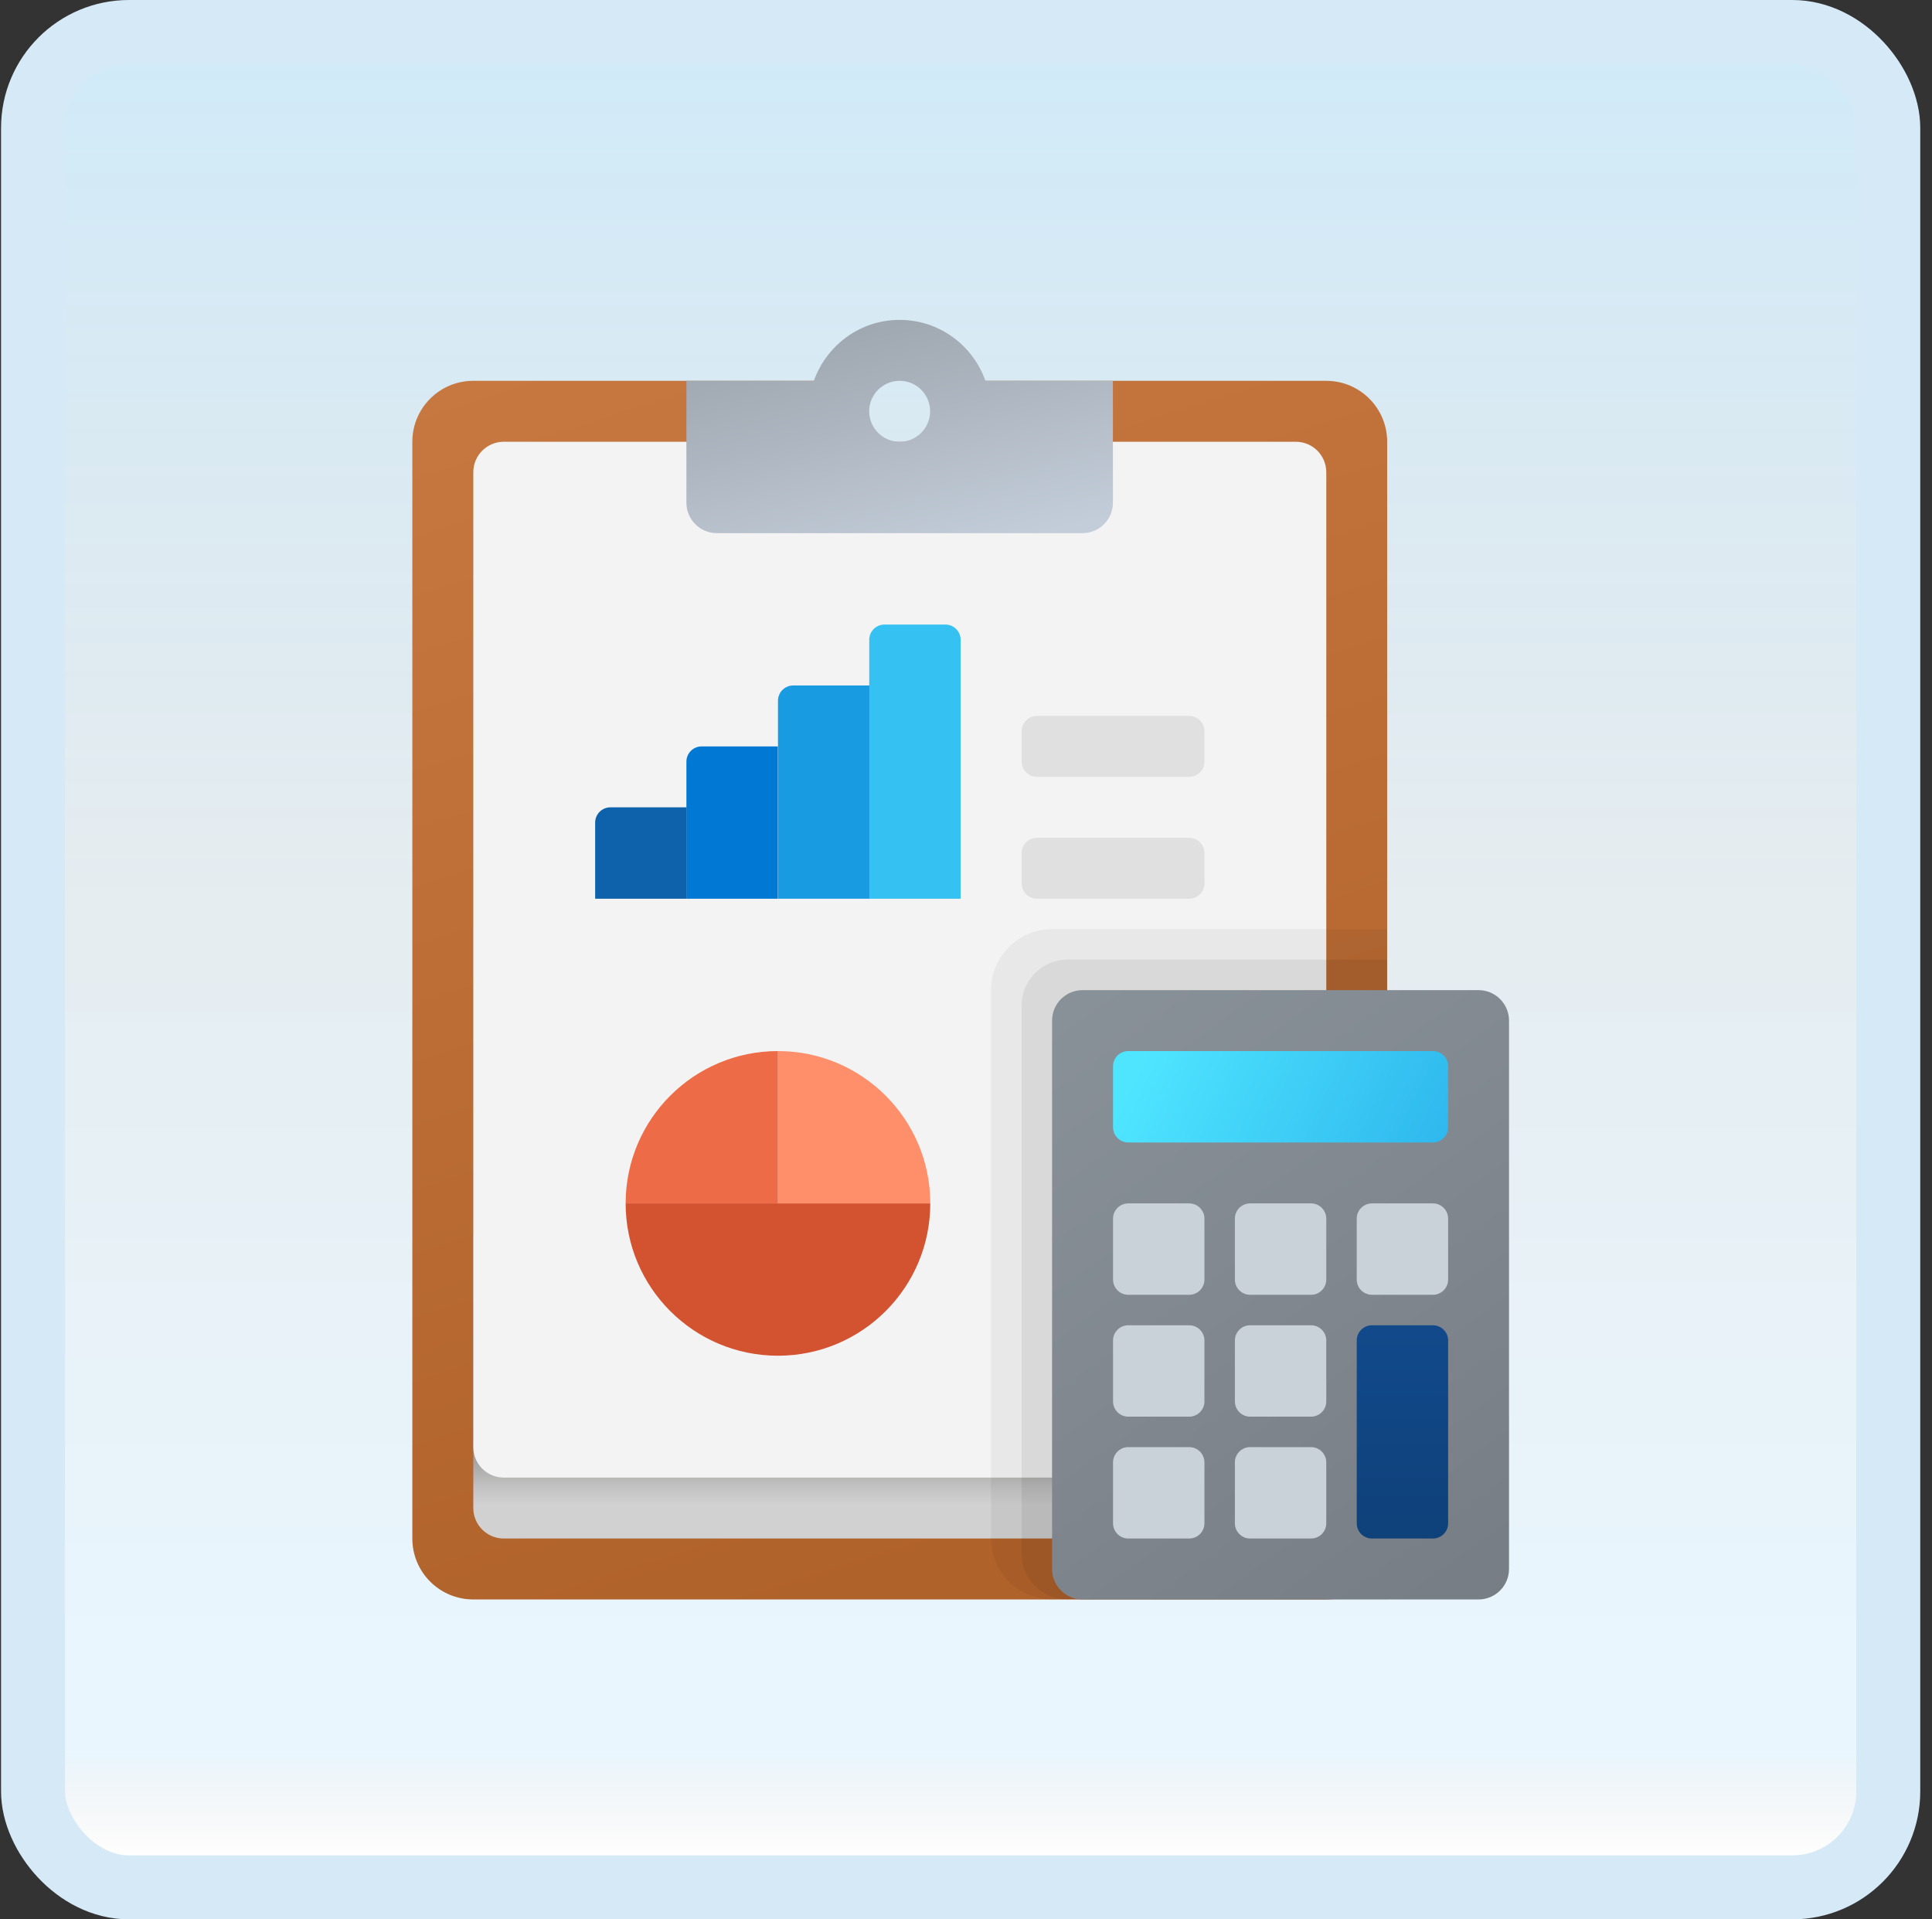 <svg width="151" height="150" viewBox="0 0 151 150" fill="none" xmlns="http://www.w3.org/2000/svg">
<rect x="0" y="0" width="151" height="150" fill="#333333" stroke="none"/>
<g id="accounting">
<rect x="2.582" y="2.5" width="145" height="145" rx="7.5" fill="white"/>
<rect x="2.582" y="2.5" width="145" height="145" rx="7.5" fill="url(#paint0_linear_14_12039)" fill-opacity="0.2"/>
<g id="Group">
<path id="Vector" d="M103.655 29.762H75.084C75.084 32.393 72.953 34.524 70.322 34.524C67.691 34.524 65.56 32.393 65.56 29.762H36.989C34.358 29.762 32.227 31.893 32.227 34.524V120.238C32.227 122.869 34.358 125 36.989 125H103.655C106.286 125 108.417 122.869 108.417 120.238V34.524C108.417 31.893 106.286 29.762 103.655 29.762Z" fill="url(#paint1_linear_14_12039)"/>
<path id="Vector_2" d="M101.278 120.238H39.373C38.059 120.238 36.992 119.171 36.992 117.857V96.428H103.659V117.857C103.659 119.171 102.592 120.238 101.278 120.238Z" fill="url(#paint2_linear_14_12039)"/>
<path id="Vector_3" d="M101.278 115.476H39.373C38.059 115.476 36.992 114.41 36.992 113.095V36.905C36.992 35.591 38.059 34.524 39.373 34.524H101.278C102.592 34.524 103.659 35.591 103.659 36.905V113.095C103.659 114.41 102.592 115.476 101.278 115.476Z" fill="#F3F3F3"/>
<path id="Vector_4" d="M86.982 39.286V29.762H77.02C76.037 26.993 73.42 25 70.315 25C67.21 25 64.594 26.993 63.61 29.762H53.648V39.286C53.648 40.6 54.715 41.667 56.029 41.667H84.601C85.915 41.667 86.982 40.6 86.982 39.286ZM70.315 29.762C71.629 29.762 72.696 30.829 72.696 32.143C72.696 33.457 71.629 34.524 70.315 34.524C69.001 34.524 67.934 33.457 67.934 32.143C67.934 30.829 69.001 29.762 70.315 29.762Z" fill="url(#paint3_linear_14_12039)"/>
<path id="Vector_5" d="M75.08 50V70.238H67.938V50C67.938 49.343 68.471 48.81 69.128 48.81H73.89C74.547 48.81 75.08 49.343 75.08 50Z" fill="#35C1F1"/>
<path id="Vector_6" d="M67.948 53.572V70.238H60.805V54.762C60.805 54.105 61.338 53.572 61.995 53.572H67.948Z" fill="#199BE2"/>
<path id="Vector_7" d="M60.791 58.333V70.238H53.648V59.524C53.648 58.867 54.182 58.333 54.839 58.333H60.791Z" fill="#0078D4"/>
<path id="Vector_8" d="M53.658 63.095V70.238H46.516V64.286C46.516 63.629 47.049 63.095 47.706 63.095H53.658Z" fill="#0D62AB"/>
<path id="Vector_9" d="M48.898 94.048C48.898 100.622 54.229 105.952 60.803 105.952C67.377 105.952 72.708 100.622 72.708 94.048H60.803H48.898Z" fill="#D35230"/>
<path id="Vector_10" d="M60.805 82.143V94.048H72.709C72.709 87.474 67.379 82.143 60.805 82.143Z" fill="#FF8F6B"/>
<path id="Vector_11" d="M60.803 82.143C54.229 82.143 48.898 87.474 48.898 94.048H60.803V82.143Z" fill="#ED6C47"/>
<path id="Vector_12" opacity="0.05" d="M108.413 72.619H82.223C79.592 72.619 77.461 74.75 77.461 77.381V120.238C77.461 122.869 79.592 125 82.223 125H108.413V72.619Z" fill="black"/>
<path id="Vector_13" opacity="0.07" d="M108.423 75H83.423C81.452 75 79.852 76.6 79.852 78.571V121.429C79.852 123.4 81.452 125 83.423 125H108.423V75Z" fill="black"/>
<path id="Vector_14" d="M115.56 77.381H84.608C83.293 77.381 82.227 78.448 82.227 79.762V122.619C82.227 123.933 83.293 125 84.608 125H115.56C116.874 125 117.941 123.933 117.941 122.619V79.762C117.941 78.448 116.874 77.381 115.56 77.381Z" fill="url(#paint4_linear_14_12039)"/>
<path id="Vector_15" d="M111.992 89.286H88.183C87.525 89.286 86.992 88.752 86.992 88.095V83.333C86.992 82.676 87.525 82.143 88.183 82.143H111.992C112.649 82.143 113.183 82.676 113.183 83.333V88.095C113.183 88.752 112.649 89.286 111.992 89.286Z" fill="url(#paint5_linear_14_12039)"/>
<path id="Vector_16" d="M102.468 101.191H97.706C97.049 101.191 96.516 100.657 96.516 100V95.238C96.516 94.581 97.049 94.048 97.706 94.048H102.468C103.125 94.048 103.658 94.581 103.658 95.238V100C103.658 100.657 103.125 101.191 102.468 101.191Z" fill="#CAD2D9"/>
<path id="Vector_17" d="M92.945 101.191H88.183C87.525 101.191 86.992 100.657 86.992 100V95.238C86.992 94.581 87.525 94.048 88.183 94.048H92.945C93.602 94.048 94.135 94.581 94.135 95.238V100C94.135 100.657 93.602 101.191 92.945 101.191Z" fill="#CAD2D9"/>
<path id="Vector_18" d="M102.468 110.714H97.706C97.049 110.714 96.516 110.181 96.516 109.524V104.762C96.516 104.105 97.049 103.572 97.706 103.572H102.468C103.125 103.572 103.658 104.105 103.658 104.762V109.524C103.658 110.181 103.125 110.714 102.468 110.714Z" fill="#CAD2D9"/>
<path id="Vector_19" d="M92.945 110.714H88.183C87.525 110.714 86.992 110.181 86.992 109.524V104.762C86.992 104.105 87.525 103.572 88.183 103.572H92.945C93.602 103.572 94.135 104.105 94.135 104.762V109.524C94.135 110.181 93.602 110.714 92.945 110.714Z" fill="#CAD2D9"/>
<path id="Vector_20" d="M102.468 120.238H97.706C97.049 120.238 96.516 119.705 96.516 119.048V114.286C96.516 113.629 97.049 113.095 97.706 113.095H102.468C103.125 113.095 103.658 113.629 103.658 114.286V119.048C103.658 119.705 103.125 120.238 102.468 120.238Z" fill="#CAD2D9"/>
<path id="Vector_21" d="M92.945 120.238H88.183C87.525 120.238 86.992 119.705 86.992 119.048V114.286C86.992 113.629 87.525 113.095 88.183 113.095H92.945C93.602 113.095 94.135 113.629 94.135 114.286V119.048C94.135 119.705 93.602 120.238 92.945 120.238Z" fill="#CAD2D9"/>
<path id="Vector_22" d="M111.991 101.191H107.23C106.572 101.191 106.039 100.657 106.039 100V95.238C106.039 94.581 106.572 94.048 107.23 94.048H111.991C112.649 94.048 113.182 94.581 113.182 95.238V100C113.182 100.657 112.649 101.191 111.991 101.191Z" fill="#CAD2D9"/>
<path id="Vector_23" d="M111.991 120.238H107.23C106.572 120.238 106.039 119.705 106.039 119.048V104.762C106.039 104.105 106.572 103.572 107.23 103.572H111.991C112.649 103.572 113.182 104.105 113.182 104.762V119.048C113.182 119.705 112.649 120.238 111.991 120.238Z" fill="url(#paint6_linear_14_12039)"/>
<path id="Vector_24" d="M92.947 60.714H81.042C80.385 60.714 79.852 60.181 79.852 59.524V57.143C79.852 56.486 80.385 55.952 81.042 55.952H92.947C93.604 55.952 94.137 56.486 94.137 57.143V59.524C94.137 60.181 93.604 60.714 92.947 60.714Z" fill="#E0E0E0"/>
<path id="Vector_25" d="M92.947 70.238H81.042C80.385 70.238 79.852 69.705 79.852 69.047V66.666C79.852 66.009 80.385 65.476 81.042 65.476H92.947C93.604 65.476 94.137 66.009 94.137 66.666V69.047C94.137 69.705 93.604 70.238 92.947 70.238Z" fill="#E0E0E0"/>
</g>
<rect x="2.582" y="2.5" width="145" height="145" rx="7.5" stroke="#D5EAF6" stroke-width="5"/>
</g>
<defs>
<linearGradient id="paint0_linear_14_12039" x1="75.082" y1="5" x2="75.082" y2="145" gradientUnits="userSpaceOnUse">
<stop stop-color="#199AE0"/>
<stop offset="0.472" stop-color="#0D5176" stop-opacity="0.528"/>
<stop offset="0.941" stop-color="#12A6F7" stop-opacity="0.465"/>
<stop offset="1" stop-opacity="0"/>
</linearGradient>
<linearGradient id="paint1_linear_14_12039" x1="53.322" y1="23.888" x2="83.598" y2="119.157" gradientUnits="userSpaceOnUse">
<stop stop-color="#C77740"/>
<stop offset="1" stop-color="#B0622B"/>
</linearGradient>
<linearGradient id="paint2_linear_14_12039" x1="70.326" y1="108.252" x2="70.326" y2="117.602" gradientUnits="userSpaceOnUse">
<stop offset="0.442" stop-color="#878786"/>
<stop offset="0.594" stop-color="#9F9F9E"/>
<stop offset="0.859" stop-color="#C3C3C3"/>
<stop offset="1" stop-color="#D1D1D1"/>
</linearGradient>
<linearGradient id="paint3_linear_14_12039" x1="72.529" y1="43.876" x2="68.044" y2="25.217" gradientUnits="userSpaceOnUse">
<stop stop-color="#C3CDD9"/>
<stop offset="1" stop-color="#9FA7B0"/>
</linearGradient>
<linearGradient id="paint4_linear_14_12039" x1="83.634" y1="78.426" x2="115.388" y2="122.371" gradientUnits="userSpaceOnUse">
<stop stop-color="#899198"/>
<stop offset="1" stop-color="#787E85"/>
</linearGradient>
<linearGradient id="paint5_linear_14_12039" x1="89.964" y1="81.024" x2="112.395" y2="91.414" gradientUnits="userSpaceOnUse">
<stop stop-color="#4FE5FF"/>
<stop offset="1" stop-color="#2EB7ED"/>
</linearGradient>
<linearGradient id="paint6_linear_14_12039" x1="109.61" y1="104.226" x2="109.61" y2="119.812" gradientUnits="userSpaceOnUse">
<stop stop-color="#11498A"/>
<stop offset="1" stop-color="#0F417A"/>
</linearGradient>
</defs>
</svg>
